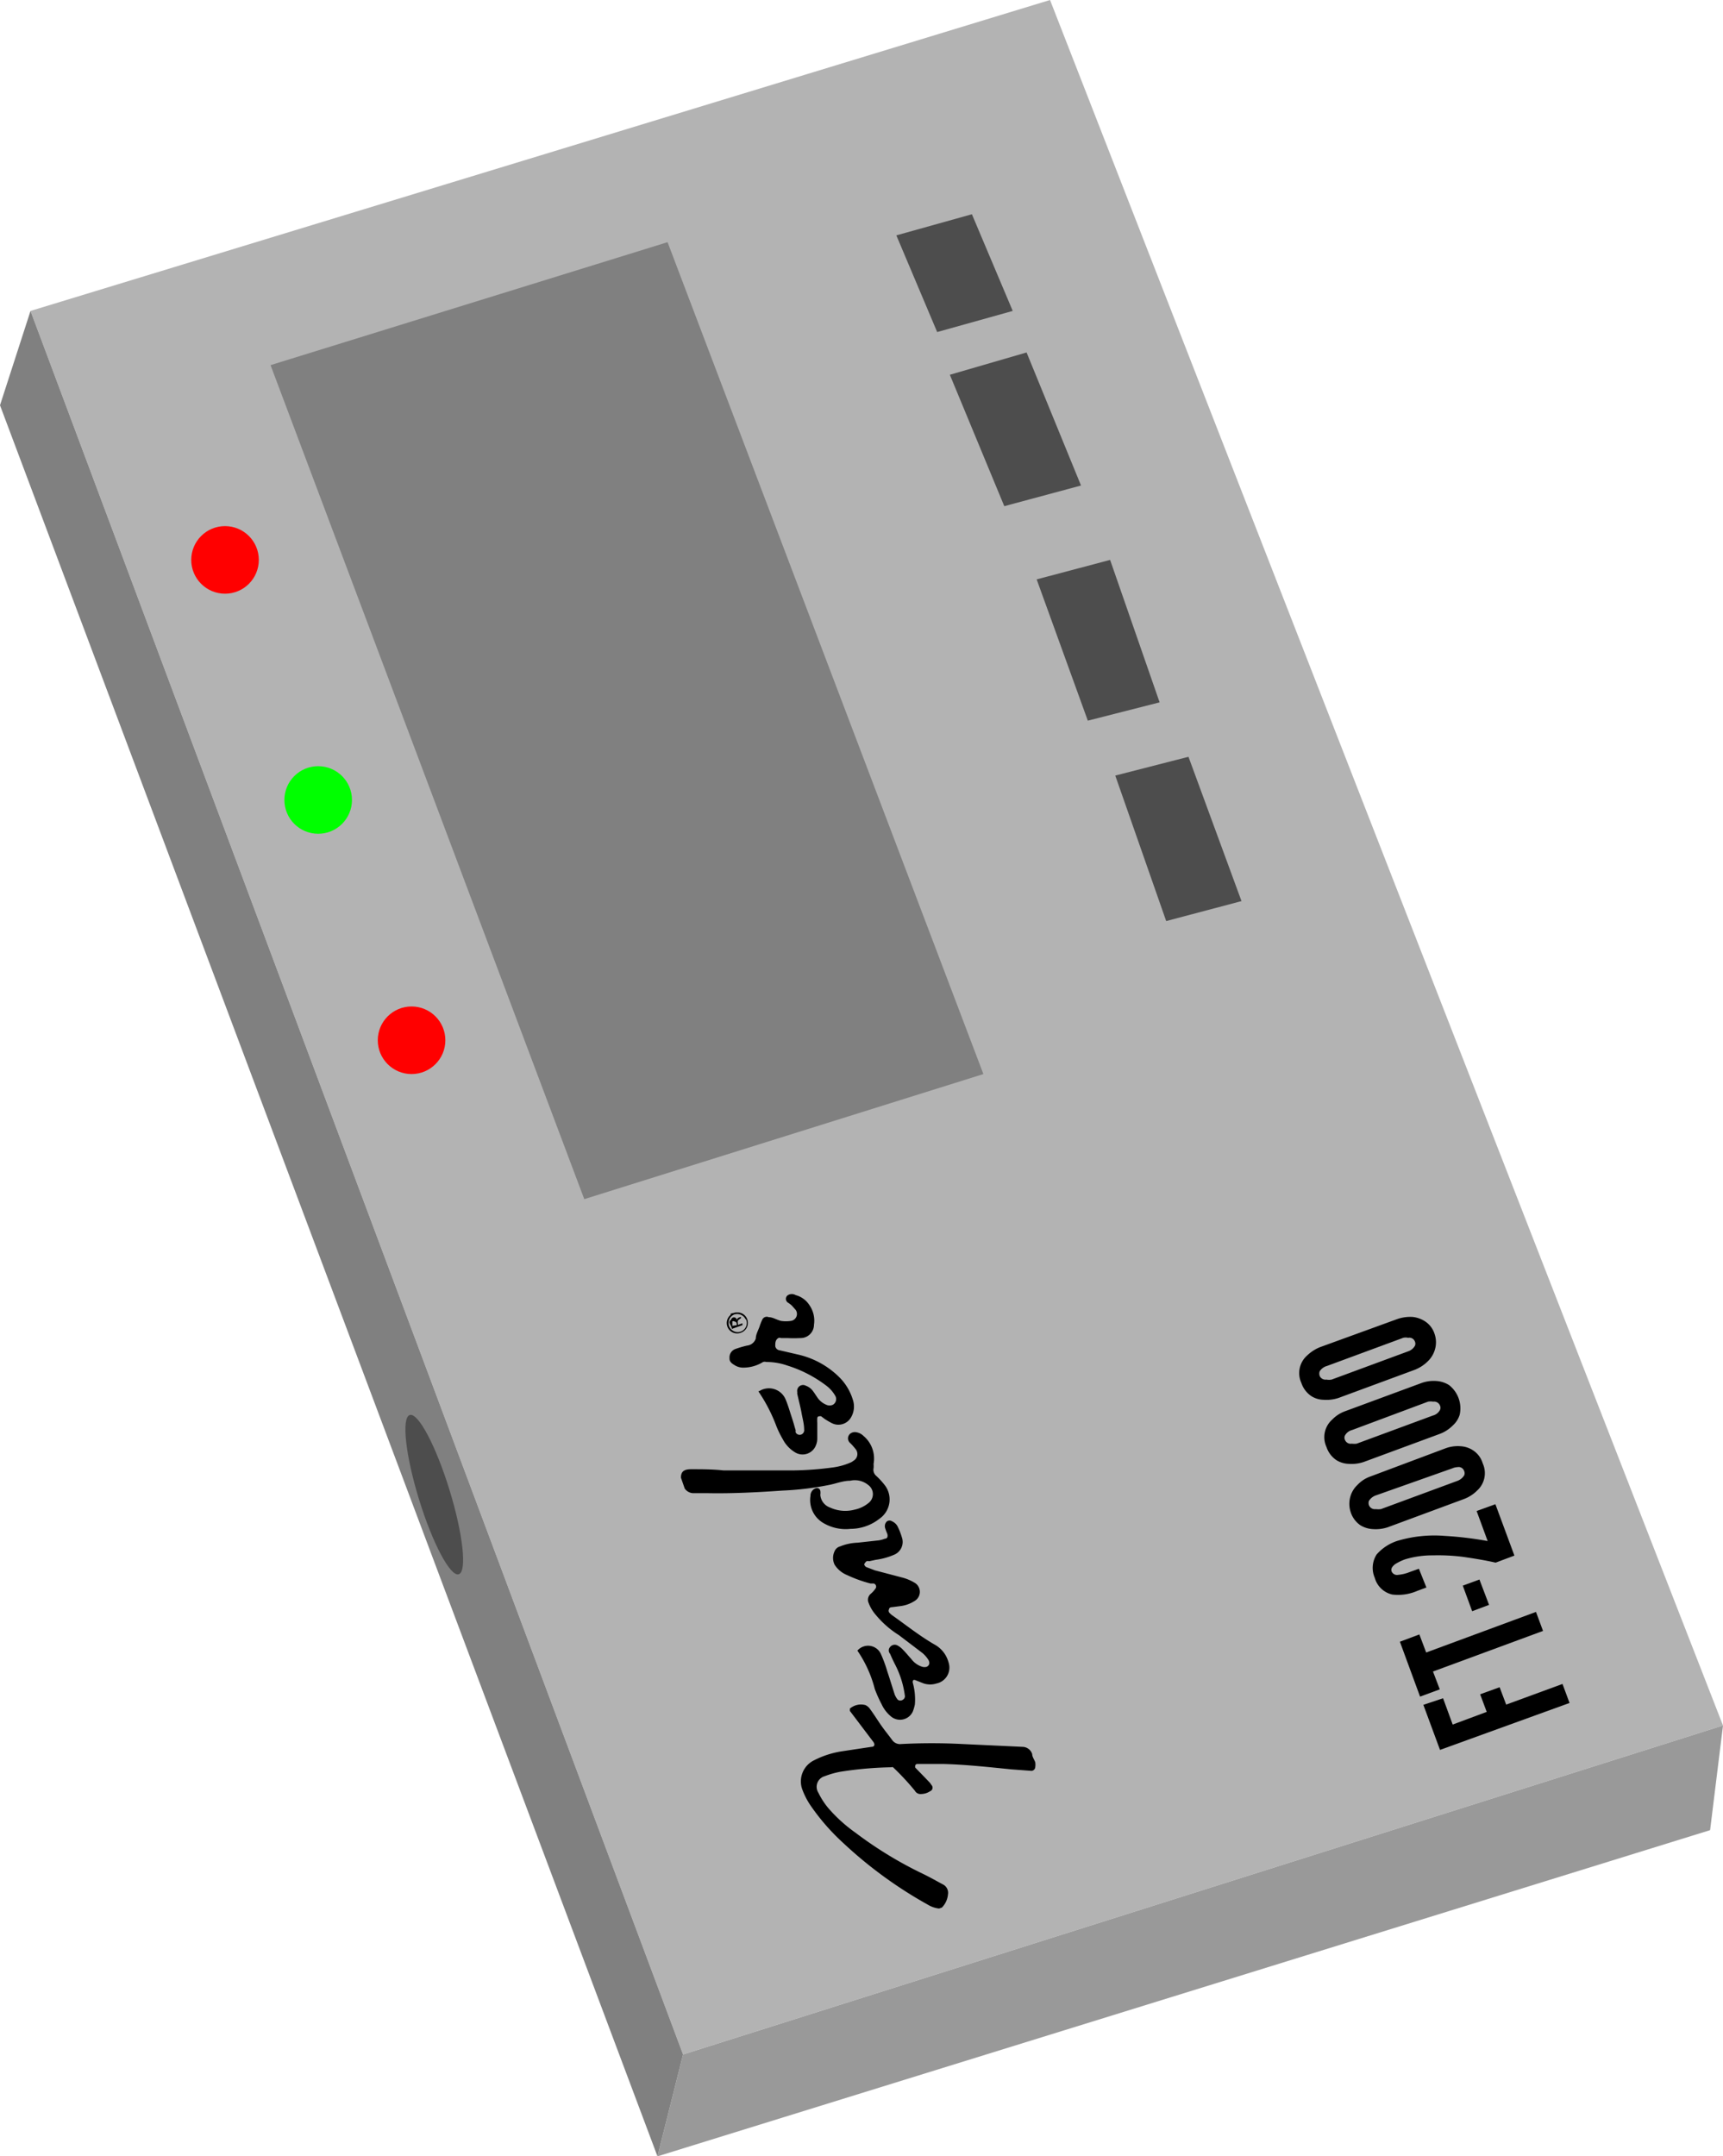 <svg id="Layer_1" data-name="Layer 1" xmlns="http://www.w3.org/2000/svg" viewBox="0 0 73.43 91.89"><defs><style>.cls-1{fill:#b3b3b3;}.cls-2{fill:#999;}.cls-3{fill:gray;}.cls-4{fill:red;}.cls-5{fill:lime;}.cls-6{fill:#4d4d4d;}</style></defs><title>tuner</title><polygon class="cls-1" points="1.3 13.25 44.75 0 73.43 73.53 29.11 87.55 1.3 13.25"/><polygon class="cls-2" points="73.43 73.53 72.88 77.99 28.02 91.89 29.11 87.55 73.43 73.53"/><polygon class="cls-3" points="1.3 13.25 0 17.27 28.02 91.89 29.11 87.55 1.3 13.25"/><polygon class="cls-3" points="11.53 15.56 28.45 10.32 41.91 45.77 24.9 51.1 11.53 15.56"/><circle class="cls-4" cx="9.59" cy="23.86" r="1.44"/><circle class="cls-5" cx="13.56" cy="34.09" r="1.44"/><circle class="cls-4" cx="17.54" cy="44.33" r="1.44"/><ellipse class="cls-6" cx="1423.28" cy="917.41" rx="0.68" ry="3.55" transform="translate(-1611.61 -394.66) rotate(-17.1)"/><polygon class="cls-6" points="38.2 10.03 41.42 9.13 43.16 13.25 39.94 14.15 38.2 10.03"/><polygon class="cls-6" points="40.48 15.97 43.75 15.02 46.07 20.69 42.8 21.57 40.48 15.97"/><polygon class="cls-6" points="44.18 24.69 47.31 23.86 49.42 29.93 46.36 30.71 44.18 24.69"/><polygon class="cls-6" points="47.53 33.05 50.65 32.25 52.91 38.4 49.7 39.25 47.53 33.05"/><path d="M1466.26,926.16l.41,1.12,1.45-.54-.28-.75.83-.3.28.74,2.4-.88.3.81-5.52,2-.71-1.92Z" transform="translate(-1404.76 -853.79)"/><path d="M1466.12,925.78l-.84.31-.86-2.34.83-.31.29.77,4.68-1.73.3.81-4.69,1.73Z" transform="translate(-1404.76 -853.79)"/><path d="M1467.5,922.45l-.4-1.09.71-.26.41,1.08Z" transform="translate(-1404.76 -853.79)"/><path d="M1465.55,921.44l-.38.14a2.06,2.06,0,0,1-1.07.16,1,1,0,0,1-.75-.71,1.06,1.06,0,0,1,.08-1,2,2,0,0,1,.89-.58,5.5,5.5,0,0,1,2-.21,15,15,0,0,1,1.84.22l-.47-1.28.8-.29.81,2.19-.8.3c-.48-.11-1-.19-1.42-.25a8.45,8.45,0,0,0-1.25-.06,4,4,0,0,0-1.19.17,2.15,2.15,0,0,0-.43.21c-.11.09-.19.19-.14.31a.25.25,0,0,0,.28.14,1.74,1.74,0,0,0,.49-.12l.39-.14Z" transform="translate(-1404.76 -853.79)"/><path d="M1466.36,915.51a1.51,1.51,0,0,1,.65-.09,1.07,1.07,0,0,1,.52.17,1,1,0,0,1,.42.56,1,1,0,0,1-.24,1.16,1.59,1.59,0,0,1-.56.36l-3.24,1.2a1.64,1.64,0,0,1-.65.08,1.13,1.13,0,0,1-.52-.16,1.08,1.08,0,0,1-.42-.57,1.13,1.13,0,0,1,0-.69,1.09,1.09,0,0,1,.3-.47,1.37,1.37,0,0,1,.54-.35Zm-2.95,2a.56.56,0,0,0-.31.24.28.28,0,0,0,0,.18.27.27,0,0,0,.29.17.93.93,0,0,0,.22,0l3.25-1.2a.57.57,0,0,0,.3-.24.23.23,0,0,0,0-.18.25.25,0,0,0-.29-.17.63.63,0,0,0-.21.05Z" transform="translate(-1404.76 -853.79)"/><path d="M1465.33,912.73a1.53,1.53,0,0,1,.65-.09,1.18,1.18,0,0,1,.53.17,1.26,1.26,0,0,1,.46,1.26,1,1,0,0,1-.29.46,1.55,1.55,0,0,1-.55.36l-3.25,1.2a1.61,1.61,0,0,1-.64.08,1.05,1.05,0,0,1-.53-.16,1.09,1.09,0,0,1-.42-.56,1,1,0,0,1,.25-1.17,1.44,1.44,0,0,1,.54-.35Zm-2.95,2a.48.48,0,0,0-.3.23.21.21,0,0,0,0,.19.26.26,0,0,0,.29.16.78.78,0,0,0,.21,0l3.25-1.2a.47.47,0,0,0,.3-.24.22.22,0,0,0,0-.18.27.27,0,0,0-.29-.17.68.68,0,0,0-.22,0Z" transform="translate(-1404.76 -853.79)"/><path d="M1464.31,910a1.7,1.7,0,0,1,.65-.09,1.2,1.2,0,0,1,.52.18,1,1,0,0,1,.42.55,1.09,1.09,0,0,1,0,.7,1.13,1.13,0,0,1-.29.46,1.64,1.64,0,0,1-.55.36l-3.25,1.2a1.64,1.64,0,0,1-.65.08,1,1,0,0,1-.52-.16,1.09,1.09,0,0,1-.42-.56,1,1,0,0,1,.25-1.17,1.74,1.74,0,0,1,.54-.35Zm-3,2a.53.53,0,0,0-.31.23.31.31,0,0,0,0,.19.27.27,0,0,0,.29.16.6.6,0,0,0,.22,0l3.25-1.2a.53.53,0,0,0,.3-.24.22.22,0,0,0,0-.18.25.25,0,0,0-.29-.16.43.43,0,0,0-.21,0Z" transform="translate(-1404.76 -853.79)"/><g id="telOeo"><path d="M1444.78,935.12a1.14,1.14,0,0,1-.47-.16,18.23,18.23,0,0,1-3.61-2.63,9.24,9.24,0,0,1-1.34-1.52,3.16,3.16,0,0,1-.41-.77,1,1,0,0,1,.51-1.24,3.88,3.88,0,0,1,1.18-.38l1.26-.19h0c.13,0,.16-.1.08-.21l-1-1.32s0-.06,0-.1a.73.73,0,0,1,.66-.15.47.47,0,0,1,.2.17c.17.23.31.46.47.69s.32.42.48.64a.41.41,0,0,0,.38.16,25.25,25.25,0,0,1,2.61,0l2.56.12a.44.44,0,0,1,.41.31c0,.12.09.23.13.35a.67.67,0,0,1,0,.2.17.17,0,0,1-.2.16l-.81-.06c-1-.1-2-.21-2.94-.23h-1.07s-.08,0-.09.06a.12.12,0,0,0,0,.1l.38.39.24.25.07.1a.16.16,0,0,1-.06.26.71.71,0,0,1-.38.12.27.27,0,0,1-.27-.14,11,11,0,0,0-.93-1,.09.09,0,0,0-.07,0,15.76,15.76,0,0,0-2.17.19,3.69,3.69,0,0,0-.67.19.47.47,0,0,0-.27.71,3.15,3.15,0,0,0,.42.65,6.44,6.44,0,0,0,1.16,1.05,16.8,16.8,0,0,0,2.87,1.75c.29.14.57.3.85.45a.4.4,0,0,1,.22.43.91.91,0,0,1-.26.56l0,0Z" transform="translate(-1404.76 -853.79)"/><path d="M1433.78,916.76c0-.28.15-.36.44-.36.45,0,.91,0,1.37.05,1,0,2,0,3,0a13.59,13.59,0,0,0,1.69-.13,2.72,2.72,0,0,0,.69-.19.51.51,0,0,0,.16-.09.33.33,0,0,0,.1-.49,2.68,2.68,0,0,0-.23-.26.26.26,0,0,1,0-.41.32.32,0,0,1,.23-.06.57.57,0,0,1,.33.16,1.26,1.26,0,0,1,.43,1.19,1.13,1.13,0,0,1,0,.18.34.34,0,0,0,.11.33,3.16,3.16,0,0,1,.39.43,1,1,0,0,1-.25,1.4,2,2,0,0,1-1.23.43,1.87,1.87,0,0,1-1.18-.26,1.13,1.13,0,0,1-.53-1.14.34.34,0,0,1,.2-.32.15.15,0,0,1,.22.1.55.55,0,0,1,0,.17.62.62,0,0,0,.41.54,1.55,1.55,0,0,0,1.06.09,1.37,1.37,0,0,0,.57-.27.48.48,0,0,0,0-.78.9.9,0,0,0-.77-.18c-.29,0-.57.11-.85.17a12.76,12.76,0,0,1-2.05.25c-1,.07-2.1.13-3.15.11-.22,0-.44,0-.65,0a.46.46,0,0,1-.35-.2s0,0,0,0Z" transform="translate(-1404.76 -853.79)"/><path d="M1436.11,909.72h.12a.44.44,0,0,1,.4.4.44.44,0,0,1-.32.47.44.44,0,0,1-.53-.22.45.45,0,0,1,.12-.55l0-.05Zm.44.32a.4.4,0,0,0-.51-.23.39.39,0,0,0,.27.73A.39.39,0,0,0,1436.55,910Z" transform="translate(-1404.76 -853.79)"/><path d="M1441.3,924.13a.6.6,0,0,1,1,.14,5.76,5.76,0,0,1,.27.73c.11.33.21.66.32,1a.8.8,0,0,0,.13.22.18.18,0,0,0,.22,0,.17.17,0,0,0,.08-.19,4,4,0,0,0-.43-1.34c-.07-.14-.14-.29-.2-.43a.21.21,0,0,1,0-.28.25.25,0,0,1,.32-.07.88.88,0,0,1,.24.19c.12.12.23.26.35.39a.92.92,0,0,0,.47.33.36.36,0,0,0,.18,0c.13-.06.15-.19.06-.32a1.25,1.25,0,0,0-.24-.27l-1-.76a4.1,4.1,0,0,1-1-.88,1.63,1.63,0,0,1-.29-.49.33.33,0,0,1,.1-.4,1.12,1.12,0,0,0,.18-.2.14.14,0,0,0-.06-.23l-.14,0a5.76,5.76,0,0,1-1-.36,1.14,1.14,0,0,1-.53-.44.66.66,0,0,1,0-.58.35.35,0,0,1,.23-.2,2.19,2.19,0,0,1,.75-.16l.91-.1a1.17,1.17,0,0,0,.25-.07c.11,0,.14-.1.1-.22a1.8,1.8,0,0,1-.08-.21.28.28,0,0,1,.07-.31.2.2,0,0,1,.22,0,.49.49,0,0,1,.24.23,3,3,0,0,1,.19.5.59.59,0,0,1-.36.7,2.93,2.93,0,0,1-.77.21l-.28.06a.2.2,0,0,0-.11,0,.38.38,0,0,0-.1.13.18.18,0,0,0,.09.12l.37.14,1.14.3a2,2,0,0,1,.57.24.45.45,0,0,1,0,.75,1.46,1.46,0,0,1-.61.23l-.39.05s-.1,0-.11.08a.14.14,0,0,0,0,.14.8.8,0,0,0,.17.15c.58.41,1.13.85,1.75,1.21a1.23,1.23,0,0,1,.49.47,1.38,1.38,0,0,1,.15.4.69.69,0,0,1-.54.8.9.9,0,0,1-.54,0l-.33-.13s-.09-.05-.13,0a.19.19,0,0,0,0,.13,2.67,2.67,0,0,1,.08.89,1.81,1.81,0,0,1-.09.31.6.6,0,0,1-.91.22,1.47,1.47,0,0,1-.42-.54,5.37,5.37,0,0,1-.29-.65A5.15,5.15,0,0,0,1441.3,924.13Z" transform="translate(-1404.76 -853.79)"/><path d="M1437.12,913.07a.77.77,0,0,1,1.11.33c.11.25.18.51.27.78s.11.37.17.56a.26.26,0,0,0,0,.09.19.19,0,0,0,.24.09.2.2,0,0,0,.12-.22c0-.23-.07-.47-.11-.7s-.12-.53-.18-.8a.19.19,0,0,1,0-.08.25.25,0,0,1,.36-.28.65.65,0,0,1,.3.22c.07.09.13.19.2.29a.84.84,0,0,0,.37.3.33.33,0,0,0,.29,0,.28.28,0,0,0,.09-.39,1.42,1.42,0,0,0-.36-.41,5.38,5.38,0,0,0-1.68-.87,2.68,2.68,0,0,0-.89-.15.25.25,0,0,0-.14,0,1.6,1.6,0,0,1-.83.24.68.68,0,0,1-.39-.11c-.12-.07-.22-.15-.21-.3a.38.38,0,0,1,.24-.38,4.28,4.28,0,0,1,.51-.15.44.44,0,0,0,.37-.3c0-.17.1-.34.16-.51a2.33,2.33,0,0,1,.11-.28.21.21,0,0,1,.28-.12c.18,0,.35.12.53.16a1.39,1.39,0,0,0,.41,0,.3.3,0,0,0,.21-.47l-.16-.18a1.09,1.09,0,0,0-.17-.13.19.19,0,0,1,0-.32.33.33,0,0,1,.33,0,1,1,0,0,1,.6.45,1.15,1.15,0,0,1,.18.81.57.57,0,0,1-.59.57,5.07,5.07,0,0,1-.55,0l-.27,0a.14.14,0,0,0-.11,0c-.13.08-.13.21-.13.34a.21.21,0,0,0,.18.18l.82.19a3.64,3.64,0,0,1,1.77,1,2.29,2.29,0,0,1,.53.9.91.91,0,0,1-.11.83.62.62,0,0,1-.77.19,3.14,3.14,0,0,1-.31-.18l-.16-.12c-.09,0-.15,0-.16.08a1.34,1.34,0,0,0,0,.2c0,.23,0,.46,0,.69a.74.74,0,0,1-.05.25.61.61,0,0,1-.88.33,1.41,1.41,0,0,1-.54-.57,4,4,0,0,1-.27-.55,7,7,0,0,0-.77-1.49Z" transform="translate(-1404.76 -853.79)"/><path d="M1436.16,910.07c0-.11.09-.14.18-.16l0,.05s-.11.07-.13.11,0,.11,0,.18l.19-.07,0,.08-.45.16c0-.08-.07-.17-.1-.26a.13.13,0,0,1,.07-.13A.12.12,0,0,1,1436.16,910.07Zm0,.19c0-.07,0-.14-.11-.16a.08.08,0,0,0-.08,0c0,.07,0,.13,0,.19Z" transform="translate(-1404.76 -853.79)"/></g></svg>